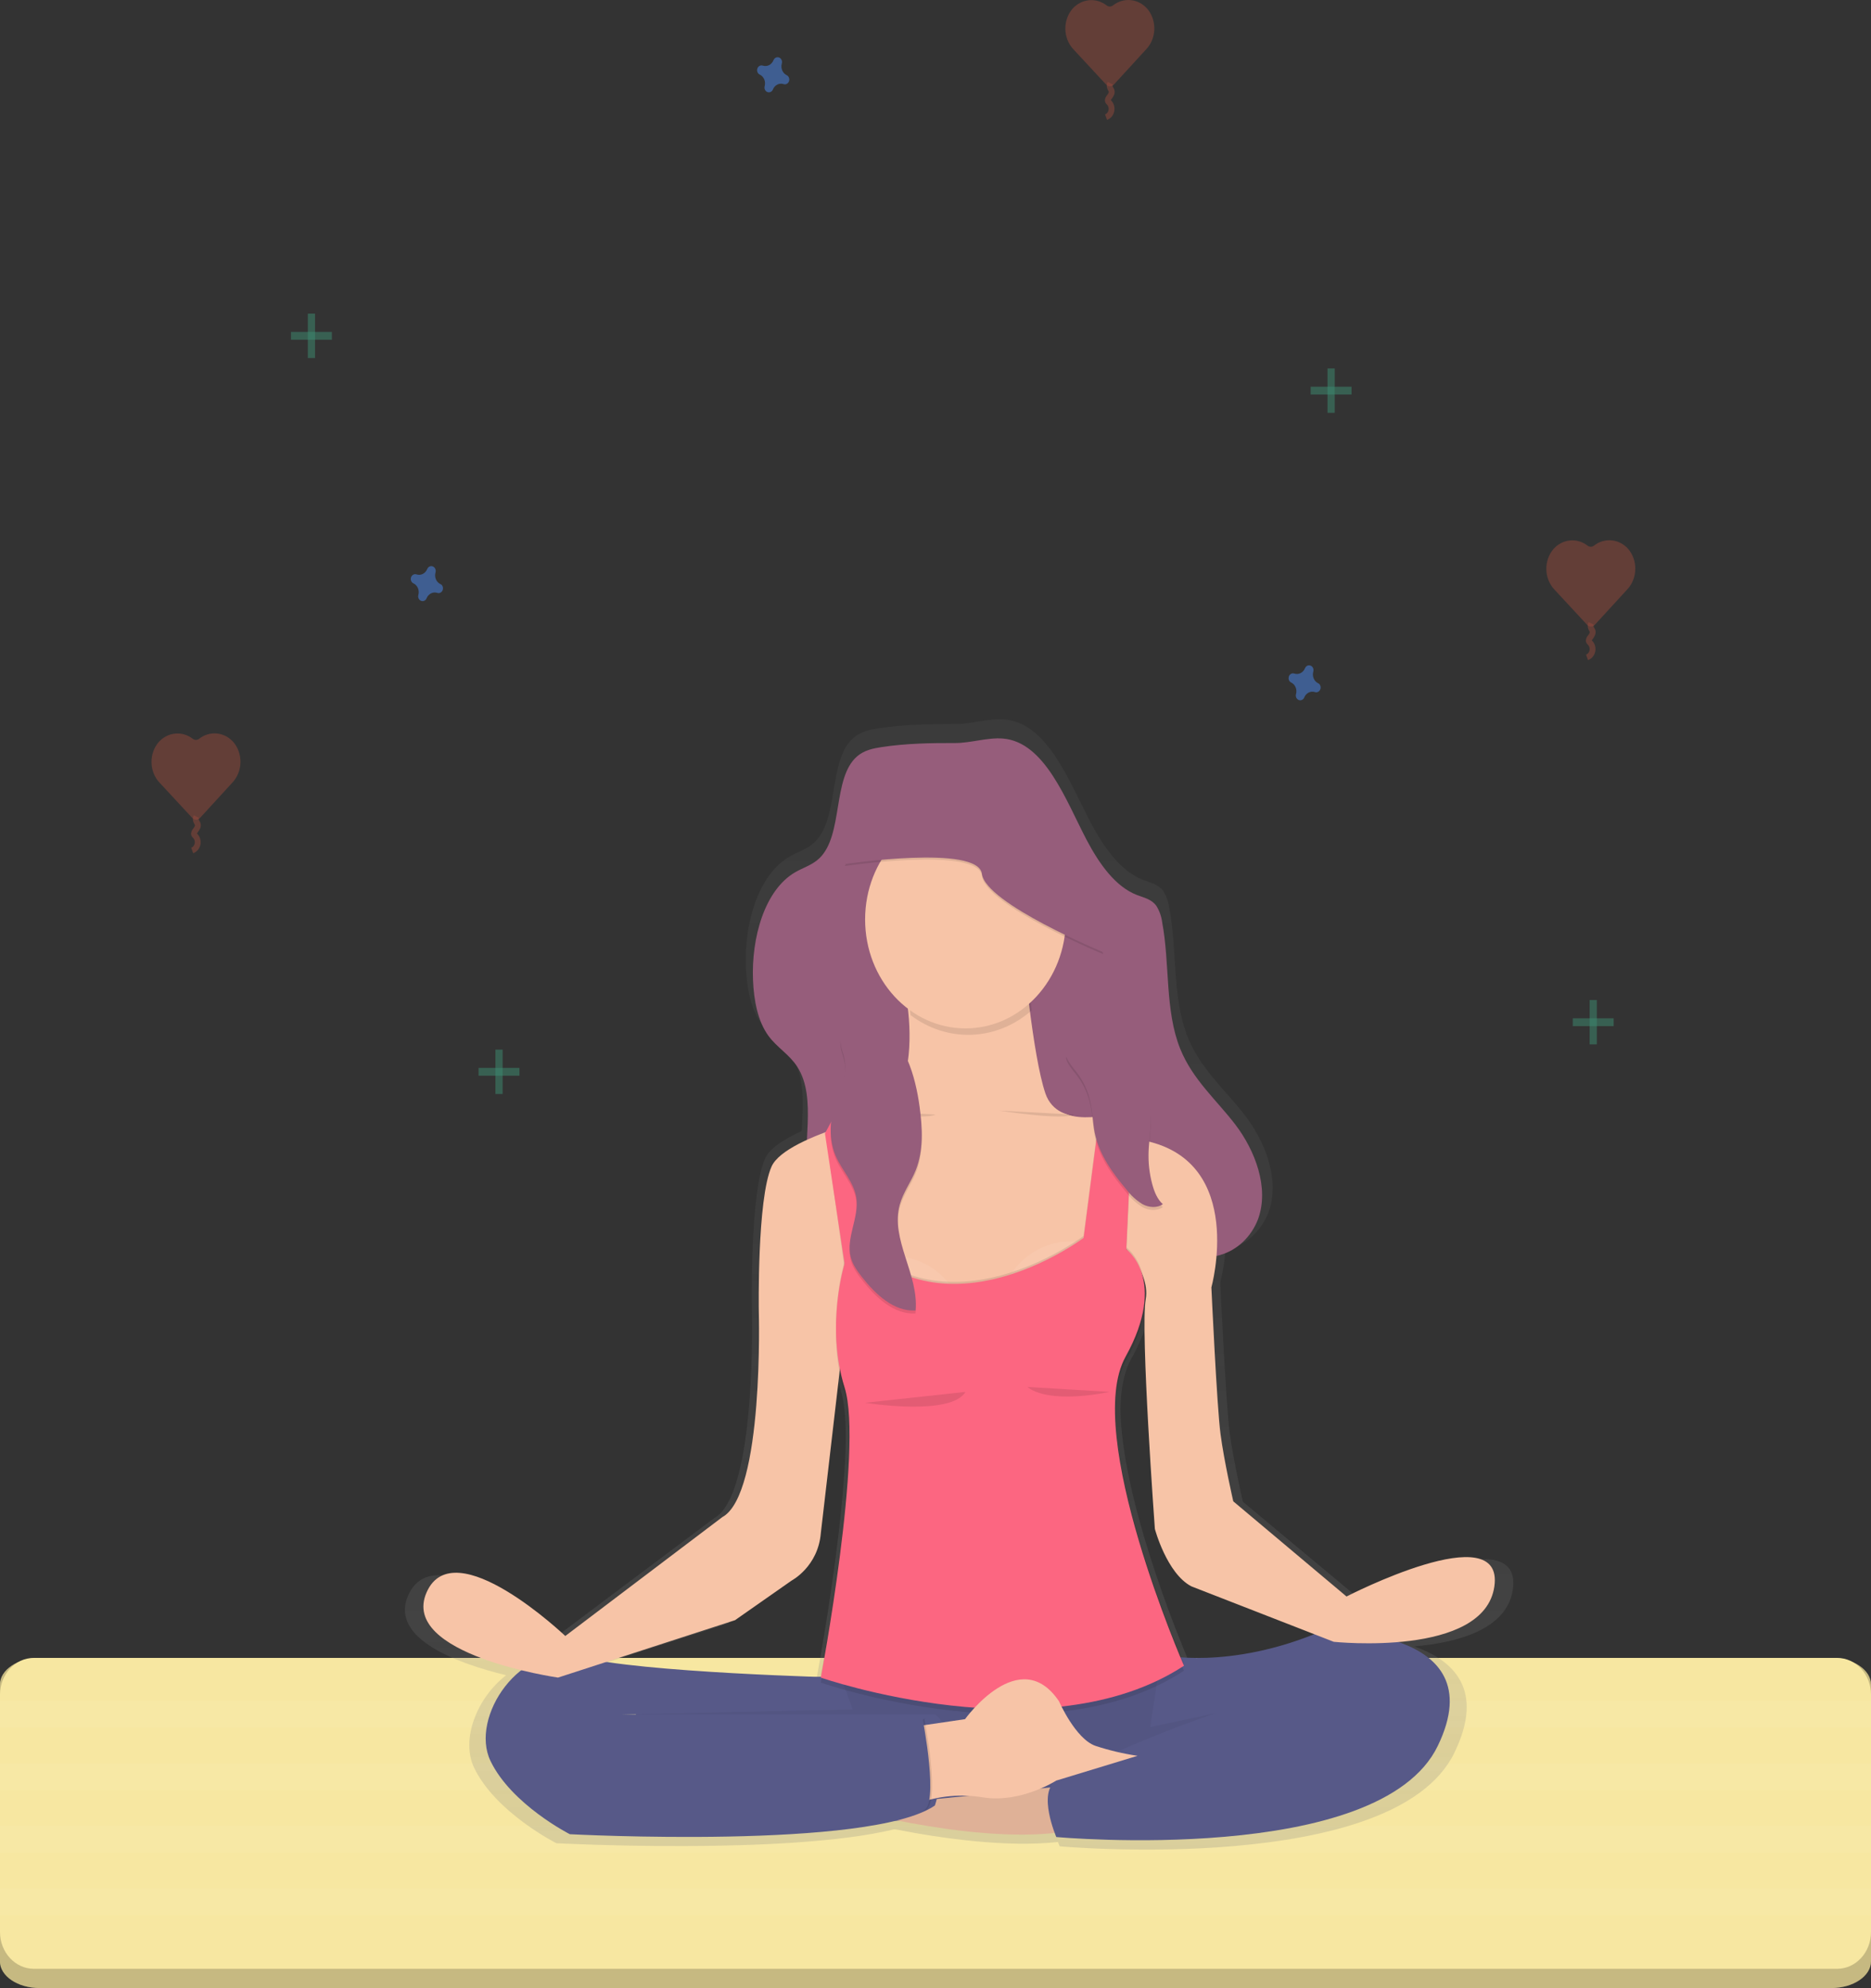 <svg width="320" height="340" viewBox="0 0 320 340" fill="none" xmlns="http://www.w3.org/2000/svg">
<rect x="0" y="0" width="320" height="340" fill="#333333" stroke="none"/>
<g clip-path="url(#clip0)">
<path d="M313.206 283.52H6.78C3.029 283.52 -0.011 285.569 -0.011 288.095V335.403C-0.011 337.929 3.029 339.978 6.78 339.978H313.206C316.958 339.978 320.001 337.929 320.001 335.403V288.095C320.001 285.569 316.958 283.52 313.206 283.52Z" fill="#F7E7A1"/>
<path opacity="0.2" d="M313.206 283.52H6.78C3.029 283.52 -0.011 285.569 -0.011 288.095V335.403C-0.011 337.929 3.029 339.978 6.78 339.978H313.206C316.958 339.978 320.001 337.929 320.001 335.403V288.095C320.001 285.569 316.958 283.52 313.206 283.52Z" fill="black"/>
<path d="M314.205 283.52H5.795C2.595 283.52 0 286.335 0 289.808V330.396C0 333.869 2.595 336.684 5.795 336.684H314.205C317.405 336.684 320 333.869 320 330.396V289.808C320 286.335 317.405 283.52 314.205 283.52Z" fill="#F7E7A1"/>
<path opacity="0.05" d="M320 290.853H0V295.436H320V290.853Z" fill="white"/>
<path opacity="0.05" d="M320 301.546H0V306.13H320V301.546Z" fill="white"/>
<path opacity="0.05" d="M320 312.24H0V316.823H320V312.24Z" fill="white"/>
<path opacity="0.05" d="M320 322.933H0V327.517H320V322.933Z" fill="white"/>
<g opacity="0.5">
<path opacity="0.5" d="M271.523 93.314C270.646 92.633 269.573 92.318 268.499 92.426C267.426 92.534 266.424 93.058 265.678 93.903C264.872 94.855 264.44 96.111 264.474 97.404C264.508 98.696 265.005 99.924 265.859 100.825L271.445 106.85C271.62 107.04 271.857 107.147 272.105 107.147C272.352 107.147 272.59 107.04 272.765 106.85L278.318 100.789C279.168 99.883 279.659 98.653 279.686 97.361C279.714 96.068 279.276 94.815 278.466 93.867C277.717 93.027 276.714 92.508 275.641 92.406C274.569 92.303 273.498 92.624 272.625 93.309C272.465 93.435 272.272 93.503 272.075 93.504C271.877 93.504 271.684 93.438 271.523 93.314V93.314Z" fill="#F55F44"/>
<path opacity="0.5" d="M272.144 106.613C272.08 106.743 272.046 106.888 272.046 107.035C272.046 107.182 272.08 107.327 272.144 107.457C272.223 107.584 272.296 107.715 272.362 107.85C272.506 108.238 272.255 108.662 272 108.979C271.84 109.18 271.663 109.447 271.766 109.693C271.816 109.781 271.88 109.86 271.955 109.925C272.126 110.103 272.251 110.326 272.319 110.572C272.387 110.819 272.395 111.08 272.342 111.33C272.29 111.581 272.178 111.813 272.019 112.003C271.859 112.193 271.657 112.335 271.432 112.415" stroke="#F55F44" stroke-miterlimit="10"/>
</g>
<g opacity="0.5">
<path opacity="0.5" d="M32.962 126.34C32.086 125.659 31.012 125.344 29.939 125.453C28.866 125.561 27.864 126.085 27.118 126.929C26.312 127.882 25.88 129.138 25.913 130.43C25.947 131.723 26.444 132.95 27.299 133.851L32.884 139.877C33.059 140.067 33.297 140.173 33.544 140.173C33.792 140.173 34.03 140.067 34.205 139.877L39.757 133.816C40.607 132.91 41.098 131.68 41.126 130.387C41.154 129.095 40.716 127.841 39.905 126.894C39.157 126.054 38.154 125.535 37.081 125.432C36.008 125.33 34.937 125.65 34.065 126.336C33.904 126.461 33.712 126.529 33.514 126.53C33.317 126.531 33.124 126.464 32.962 126.34Z" fill="#F55F44"/>
<path opacity="0.5" d="M33.584 139.64C33.52 139.77 33.486 139.915 33.486 140.062C33.486 140.209 33.52 140.354 33.584 140.484C33.663 140.61 33.735 140.741 33.802 140.876C33.946 141.265 33.695 141.689 33.44 142.005C33.279 142.206 33.102 142.474 33.205 142.72C33.256 142.808 33.32 142.886 33.394 142.952C33.565 143.13 33.691 143.353 33.758 143.599C33.826 143.845 33.834 144.106 33.782 144.357C33.729 144.608 33.618 144.839 33.458 145.029C33.299 145.219 33.097 145.362 32.872 145.442" stroke="#F55F44" stroke-miterlimit="10"/>
</g>
<g opacity="0.5">
<path opacity="0.5" d="M189.261 0.928C188.384 0.248 187.311 -0.068 186.237 0.041C185.164 0.149 184.162 0.673 183.416 1.517C182.61 2.47 182.178 3.726 182.211 5.018C182.245 6.311 182.742 7.538 183.597 8.44L189.183 14.465C189.358 14.655 189.595 14.761 189.843 14.761C190.09 14.761 190.328 14.655 190.503 14.465L196.056 8.404C196.906 7.498 197.397 6.268 197.424 4.975C197.452 3.683 197.014 2.429 196.204 1.482C195.455 0.642 194.452 0.123 193.379 0.02C192.306 -0.082 191.235 0.239 190.363 0.924C190.203 1.049 190.01 1.117 189.812 1.118C189.615 1.119 189.422 1.053 189.261 0.928V0.928Z" fill="#F55F44"/>
<path opacity="0.5" d="M189.882 14.228C189.818 14.358 189.784 14.503 189.784 14.65C189.784 14.797 189.818 14.942 189.882 15.072C189.961 15.198 190.033 15.329 190.1 15.464C190.244 15.853 189.993 16.277 189.738 16.594C189.577 16.794 189.401 17.04 189.503 17.308C189.554 17.396 189.618 17.474 189.693 17.54C189.863 17.718 189.989 17.941 190.057 18.187C190.124 18.433 190.133 18.695 190.08 18.945C190.027 19.196 189.916 19.427 189.757 19.617C189.597 19.808 189.395 19.95 189.17 20.03" stroke="#F55F44" stroke-miterlimit="10"/>
</g>
<g opacity="0.5">
<path opacity="0.5" d="M228.278 63.009H227.044V70.597H228.278V63.009Z" fill="#47E6B1"/>
<path opacity="0.5" d="M231.157 67.472V66.133H224.165V67.472H231.157Z" fill="#47E6B1"/>
</g>
<g opacity="0.5">
<path opacity="0.5" d="M85.964 179.495H84.73V187.082H85.964V179.495Z" fill="#47E6B1"/>
<path opacity="0.5" d="M88.843 183.958V182.619H81.851V183.958H88.843Z" fill="#47E6B1"/>
</g>
<g opacity="0.5">
<path opacity="0.5" d="M53.882 53.637H52.648V61.224H53.882V53.637Z" fill="#47E6B1"/>
<path opacity="0.5" d="M56.761 58.1V56.761H49.769V58.1H56.761Z" fill="#47E6B1"/>
</g>
<g opacity="0.5">
<path opacity="0.5" d="M273.111 171.015H271.877V178.602H273.111V171.015Z" fill="#47E6B1"/>
<path opacity="0.5" d="M275.99 175.478V174.139H268.997V175.478H275.99Z" fill="#47E6B1"/>
</g>
<path opacity="0.5" d="M225.435 116.838C225.099 116.674 224.83 116.381 224.679 116.016C224.527 115.651 224.504 115.239 224.613 114.857C224.634 114.798 224.645 114.736 224.646 114.674V114.674C224.661 114.493 224.621 114.311 224.531 114.158C224.441 114.004 224.307 113.887 224.149 113.826C223.992 113.764 223.82 113.761 223.66 113.816C223.501 113.872 223.363 113.984 223.268 114.134V114.134C223.236 114.184 223.208 114.238 223.186 114.294C223.034 114.659 222.764 114.951 222.428 115.115C222.092 115.28 221.712 115.305 221.359 115.187C221.305 115.168 221.248 115.156 221.191 115.151V115.151C221.028 115.14 220.866 115.186 220.729 115.282C220.593 115.379 220.488 115.521 220.432 115.687C220.376 115.853 220.37 116.034 220.416 116.204C220.463 116.374 220.558 116.523 220.689 116.629V116.629C220.735 116.664 220.785 116.694 220.837 116.718C221.174 116.882 221.443 117.174 221.595 117.539C221.746 117.904 221.769 118.317 221.66 118.699C221.643 118.759 221.632 118.82 221.627 118.882C221.616 119.059 221.659 119.235 221.748 119.383C221.836 119.531 221.967 119.645 222.12 119.706C222.273 119.767 222.44 119.773 222.597 119.723C222.753 119.672 222.891 119.569 222.988 119.427V119.427C223.022 119.378 223.05 119.324 223.07 119.266C223.22 118.897 223.488 118.6 223.825 118.432C224.163 118.263 224.545 118.234 224.901 118.351C224.954 118.37 225.009 118.382 225.065 118.387V118.387C225.228 118.398 225.39 118.352 225.527 118.256C225.663 118.159 225.768 118.018 225.824 117.852C225.881 117.685 225.886 117.504 225.84 117.334C225.793 117.165 225.698 117.016 225.567 116.91V116.91C225.526 116.881 225.482 116.857 225.435 116.838Z" fill="#4D8AF0"/>
<path opacity="0.5" d="M75.307 99.879C74.971 99.714 74.702 99.421 74.55 99.057C74.399 98.692 74.375 98.279 74.484 97.897C74.505 97.839 74.516 97.777 74.517 97.714V97.714C74.533 97.533 74.492 97.352 74.403 97.198C74.313 97.044 74.178 96.928 74.021 96.866C73.863 96.804 73.691 96.801 73.531 96.857C73.372 96.912 73.234 97.024 73.139 97.174V97.174C73.107 97.225 73.079 97.278 73.057 97.335C72.905 97.699 72.636 97.991 72.299 98.156C71.963 98.32 71.583 98.346 71.231 98.227C71.176 98.209 71.12 98.197 71.062 98.192V98.192C70.9 98.18 70.738 98.226 70.601 98.323C70.464 98.419 70.36 98.561 70.303 98.727C70.247 98.893 70.242 99.075 70.288 99.244C70.334 99.414 70.43 99.563 70.56 99.669C70.606 99.705 70.656 99.735 70.709 99.758C71.049 99.918 71.323 100.209 71.479 100.574C71.634 100.94 71.66 101.355 71.552 101.74C71.535 101.799 71.524 101.861 71.519 101.923C71.508 102.099 71.551 102.275 71.64 102.423C71.728 102.572 71.859 102.685 72.012 102.746C72.165 102.807 72.332 102.813 72.489 102.763C72.645 102.713 72.783 102.609 72.88 102.467V102.467C72.914 102.418 72.942 102.364 72.963 102.307C73.112 101.937 73.38 101.641 73.718 101.472C74.055 101.303 74.437 101.275 74.793 101.392C74.846 101.41 74.901 101.422 74.957 101.427C75.12 101.439 75.282 101.393 75.419 101.296C75.555 101.2 75.66 101.058 75.716 100.892C75.773 100.726 75.778 100.544 75.732 100.375C75.685 100.205 75.59 100.056 75.459 99.95V99.95C75.411 99.919 75.36 99.895 75.307 99.879V99.879Z" fill="#4D8AF0"/>
<path opacity="0.5" d="M134.536 12.849C134.2 12.684 133.931 12.392 133.779 12.027C133.628 11.662 133.604 11.25 133.713 10.868C133.734 10.809 133.745 10.747 133.746 10.685V10.685C133.761 10.504 133.721 10.322 133.631 10.168C133.541 10.015 133.407 9.898 133.25 9.836C133.092 9.775 132.92 9.771 132.76 9.827C132.601 9.883 132.463 9.995 132.368 10.145V10.145C132.336 10.195 132.308 10.249 132.286 10.305C132.138 10.674 131.87 10.971 131.533 11.139C131.196 11.308 130.814 11.337 130.46 11.22C130.405 11.201 130.348 11.19 130.291 11.184V11.184C130.128 11.173 129.966 11.219 129.83 11.316C129.693 11.412 129.589 11.554 129.532 11.72C129.476 11.886 129.47 12.067 129.517 12.237C129.563 12.407 129.659 12.556 129.789 12.662V12.662C129.835 12.697 129.885 12.727 129.937 12.751C130.278 12.911 130.552 13.202 130.707 13.567C130.863 13.933 130.889 14.348 130.78 14.733C130.764 14.792 130.753 14.854 130.748 14.916V14.916C130.737 15.092 130.779 15.268 130.868 15.416C130.957 15.565 131.088 15.678 131.241 15.739C131.394 15.8 131.561 15.806 131.718 15.756C131.874 15.706 132.011 15.602 132.109 15.46V15.46C132.143 15.411 132.17 15.357 132.191 15.299C132.34 14.93 132.609 14.633 132.946 14.465C133.284 14.296 133.666 14.268 134.022 14.384C134.075 14.403 134.13 14.415 134.186 14.42V14.42C134.349 14.432 134.511 14.386 134.647 14.289C134.784 14.193 134.889 14.051 134.945 13.885C135.001 13.719 135.007 13.537 134.96 13.367C134.914 13.198 134.819 13.049 134.688 12.943V12.943C134.641 12.904 134.59 12.873 134.536 12.849V12.849Z" fill="#4D8AF0"/>
<path d="M232.588 273.501L212.574 256.822C212.574 256.822 210.961 249.878 210.316 245.013C209.67 240.148 208.699 219.306 208.699 219.306C209.159 217.501 209.463 215.655 209.608 213.789C209.806 213.745 210.02 213.691 210.205 213.633C211.702 213.22 213.09 212.436 214.26 211.341C215.429 210.247 216.349 208.873 216.946 207.327C219.003 201.775 216.345 195.214 212.981 190.814C209.616 186.413 205.38 182.878 203.167 177.424C200.436 170.707 201.37 162.58 199.975 155.225C199.842 154.195 199.49 153.213 198.947 152.355C198.079 151.191 196.726 150.941 195.521 150.476C191.704 149.004 188.841 144.982 186.608 140.783C182.992 133.977 179.249 123.622 171.801 123.033C169.032 122.814 166.145 123.828 163.344 123.819C159.005 123.819 154.706 123.877 150.404 124.524C148.866 124.751 147.274 125.064 145.991 126.162C141.586 129.946 143.58 139.939 139.336 144.014C138.073 145.219 136.457 145.656 135.029 146.486C129.649 149.611 127.26 157.943 127.576 165.437C127.729 168.953 128.399 172.609 130.312 175.175C131.829 177.228 133.985 178.406 135.399 180.575C137.674 184.065 137.366 188.703 137.119 193.415C134.075 194.799 131.632 196.388 130.863 198.097C128.255 203.841 128.592 223.479 128.592 223.479C128.592 223.479 129.559 255.613 122.131 259.629L94.359 280.472C94.359 280.472 74.657 261.888 69.812 272.831C66.501 280.316 78.593 284.551 86.573 286.479C81.542 290.353 78.758 297.512 81.115 302.359C84.816 310.004 95.165 315.212 95.165 315.212C95.165 315.212 134.63 317.279 152.872 312.842H153.172C160.917 314.364 172.031 315.967 180.944 315.002C181.117 315.449 181.236 315.734 181.236 315.734C181.236 315.734 238.408 320.947 248.736 299.757C254.034 288.885 248.506 283.868 241.859 281.556C249.3 280.914 257.773 278.655 258.748 271.787C260.524 259.254 232.588 273.501 232.588 273.501ZM226.83 280.146C216.366 284.279 207.877 284.511 203.352 284.203C201.131 278.945 191.868 256.179 191.626 240.938C191.687 237.537 192.243 234.565 193.497 232.333C196.187 227.527 196.985 223.755 196.895 220.895C196.895 220.685 196.895 220.475 196.895 220.27C196.908 219.396 196.831 218.523 196.664 217.668C197.107 218.846 197.238 220.135 197.043 221.39C196.076 226.772 198.659 261.687 198.659 261.687C198.659 261.687 200.757 269.506 205.117 271.76L226.83 280.146ZM124.38 277.669L134.425 270.72C134.425 270.72 139.11 268.288 139.595 262.383L142.906 234.163C143.13 235.373 143.425 236.565 143.79 237.734C144.374 239.586 144.613 242.299 144.662 245.531C144.535 261.281 139.595 287.412 139.595 287.412H139.652C139.652 287.488 139.628 287.55 139.62 287.599L139.27 287.622C131.147 287.354 112.214 286.586 101.618 284.993L124.38 277.669ZM106.867 294.115V294.169H104.399L106.867 294.115Z" fill="url(#paint0_linear)"/>
<path d="M185.839 143.617C187.994 147.714 190.774 151.65 194.476 153.065C195.64 153.511 196.944 153.766 197.767 154.904C198.294 155.74 198.636 156.698 198.766 157.702C200.111 164.87 199.21 172.792 201.851 179.348C203.99 184.654 208.082 188.109 211.336 192.389C214.589 196.669 217.139 203.069 215.169 208.478C214.596 209.981 213.708 211.319 212.577 212.386C211.446 213.454 210.101 214.221 208.65 214.628C205.927 215.432 203.085 215.097 200.321 214.566C196.677 213.865 192.967 212.781 189.931 210.103C184.679 205.47 182.458 197.16 179.71 189.765C178.419 186.301 176.703 182.673 173.865 181.437C170.616 180.017 166.959 182.387 164.849 185.864C162.739 189.341 161.806 193.71 160.782 197.914C159.63 202.663 158.174 207.59 155.142 210.696C153.829 212.086 152.173 213.033 150.375 213.423C148.576 213.812 146.712 213.628 145.008 212.892C141.635 211.37 138.97 207.51 138.192 203.033C137 196.138 139.862 187.859 136.346 182.405C134.98 180.294 132.895 179.143 131.43 177.143C129.6 174.639 128.934 171.073 128.79 167.65C128.481 160.34 130.789 152.195 135.992 149.169C137.382 148.361 138.933 147.937 140.154 146.759C144.267 142.791 142.326 133.048 146.583 129.353C147.817 128.277 149.364 127.978 150.852 127.75C155.023 127.126 159.165 127.054 163.356 127.068C166.067 127.068 168.86 126.086 171.533 126.3C178.731 126.885 182.347 136.98 185.839 143.617Z" fill="#965D7B"/>
<path d="M108.627 291.37L110.203 311.619L220.389 310.905L218.287 288.8L181.034 284.096L115.71 288.376L108.627 291.37Z" fill="#575988"/>
<path opacity="0.05" d="M108.627 291.37L110.203 311.619L220.389 310.905L218.287 288.8L181.034 284.096L115.71 288.376L108.627 291.37Z" fill="black"/>
<path d="M181.129 305.518L144.448 309.245C144.448 309.245 169.579 316.189 184.251 312.815L181.129 305.518Z" fill="#F7C4A7"/>
<path opacity="0.1" d="M181.129 305.518L144.448 309.245C144.448 309.245 169.579 316.189 184.251 312.815L181.129 305.518Z" fill="black"/>
<path d="M153.189 162.91C153.189 162.91 160.37 183.405 149.754 192.55C139.138 201.694 147.883 227.272 147.883 227.272L188.779 225.237C188.779 225.237 192.835 196.446 190.651 190.349C190.651 190.349 180.973 193.398 178.789 186.962C176.605 180.526 175.042 162.91 175.042 162.91H153.189Z" fill="#F7C4A7"/>
<path d="M143.823 286.89C143.823 286.89 109.326 286.042 99.183 283.319C89.041 280.597 80.296 293.665 83.887 301.136C87.478 308.607 97.46 313.668 97.46 313.668C97.46 313.668 148.816 316.377 159.897 308.759C159.897 308.759 164.113 295.718 159.897 293.178H106.361L145.847 292.33L143.823 286.89Z" fill="#575988"/>
<path d="M198.61 282.993C198.61 282.993 210.164 285.702 226.081 278.928C226.081 278.928 255.897 277.914 245.906 298.565C235.916 319.216 180.66 314.15 180.66 314.15C180.66 314.15 177.37 306.527 180.66 304.496C183.951 302.466 212.504 289.42 221.401 290.099L196.722 295.347L198.61 282.993Z" fill="#575988"/>
<path opacity="0.1" d="M176.457 172.769C175.86 167.945 175.511 164.013 175.511 164.013H153.658C154.667 167.119 155.367 170.332 155.747 173.6C158.811 175.928 162.492 177.106 166.23 176.956C169.968 176.807 173.559 175.336 176.457 172.769V172.769Z" fill="black"/>
<path d="M165.129 175.867C174.611 175.867 182.297 167.526 182.297 157.238C182.297 146.95 174.611 138.609 165.129 138.609C155.647 138.609 147.961 146.95 147.961 157.238C147.961 167.526 155.647 175.867 165.129 175.867Z" fill="#F7C4A7"/>
<path d="M155.06 189.671C155.06 189.671 134.458 193.906 131.961 199.49C129.464 205.073 129.777 224.219 129.777 224.219C129.777 224.219 130.711 255.55 123.533 259.446L96.683 279.771C96.683 279.771 77.643 261.651 72.958 272.318C68.273 282.984 95.436 286.885 95.436 286.885L125.717 277.066L135.395 270.291C135.395 270.291 139.92 267.922 140.389 262.16L144.448 227.272L160.683 222.189H186.904L190.416 211.308C190.416 211.308 196.895 216.94 195.957 222.189C195.019 227.437 197.52 261.464 197.52 261.464C197.52 261.464 199.548 269.082 203.764 271.282L228.113 280.766C228.113 280.766 253.865 283.475 255.585 271.282C257.304 259.089 230.297 273.018 230.297 273.018L210.929 256.742C210.929 256.742 209.37 249.967 208.745 245.222C208.119 240.478 207.186 220.158 207.186 220.158C207.186 220.158 213.117 198.816 195.945 195.093L173.779 187.64L155.06 189.671Z" fill="#F7C4A7"/>
<path opacity="0.1" d="M141.248 193.991L144.448 216.94C144.448 216.94 141.158 227.611 144.448 238.113C147.739 248.614 140.389 287.747 140.389 287.747C140.389 287.747 178.945 301.136 202.497 285.711C202.497 285.711 185.172 246.079 192.506 232.869C199.84 219.658 192.629 214.49 192.629 214.49L193.756 190.189L188.45 188.493L185.329 212.544C185.329 212.544 163.788 228.803 147.866 214.579L144.432 188.493L141.248 193.991Z" fill="black"/>
<path opacity="0.07" d="M163.517 221.247C161.848 218.356 159.247 216.243 156.221 215.319C153.194 214.396 149.959 214.729 147.147 216.253C152.374 220.515 158.141 221.653 163.517 221.247Z" fill="white"/>
<path opacity="0.07" d="M172.364 218.725C174.029 215.835 176.627 213.721 179.651 212.798C182.675 211.874 185.908 212.207 188.718 213.731C183.502 217.976 177.74 219.109 172.364 218.725Z" fill="white"/>
<path opacity="0.1" d="M141.248 193.991L144.448 215.753C144.448 215.753 141.158 226.424 144.448 236.926C147.739 247.427 140.389 286.55 140.389 286.55C140.389 286.55 178.945 299.94 202.497 284.52C202.497 284.52 185.172 244.888 192.506 231.677C199.84 218.467 192.629 213.298 192.629 213.298L193.756 188.993L188.45 187.301L185.329 211.352C185.329 211.352 163.788 227.611 147.866 213.383L144.432 187.301L141.248 193.991Z" fill="black"/>
<path d="M141.092 193.821L144.448 216.092C144.448 216.092 141.158 226.763 144.448 237.265C147.739 247.766 140.389 286.89 140.389 286.89C140.389 286.89 178.945 300.279 202.497 284.859C202.497 284.859 185.172 245.222 192.506 232.012C199.84 218.801 192.629 213.637 192.629 213.637L193.756 189.332L188.45 187.64L185.329 211.692C185.329 211.692 163.788 227.95 147.866 213.722L144.432 187.64L141.092 193.821Z" fill="#FC6681"/>
<path d="M156.936 295.187L165.051 293.995C165.051 293.995 174.416 280.954 181.129 290.947C181.129 290.947 183.938 297.382 187.373 298.565C189.721 299.337 192.123 299.904 194.554 300.261L180.66 304.496C180.66 304.496 174.573 308.393 168.173 307.375C164.405 306.75 160.555 307.099 156.936 308.393V295.187Z" fill="#F7C4A7"/>
<path opacity="0.1" d="M147.961 239.889C147.961 239.889 162.632 242.259 165.129 238.028Z" fill="black"/>
<path opacity="0.1" d="M175.745 237.18C175.745 237.18 178.554 240.228 189.791 238.028Z" fill="black"/>
<path opacity="0.1" d="M147.175 189.925C147.175 189.925 157.948 191.621 159.975 190.604Z" fill="black"/>
<path opacity="0.1" d="M170.904 189.925C170.904 189.925 181.676 191.621 183.704 190.604Z" fill="black"/>
<path opacity="0.1" d="M158.104 293.919C158.104 293.919 161.074 309.093 158.104 309.629C155.134 310.164 150.926 307.13 150.926 306.79C150.926 306.451 152.798 296.798 152.798 296.798L158.104 293.919Z" fill="black"/>
<path d="M157.795 293.919C157.795 293.919 160.761 309.093 157.795 309.629C154.83 310.164 150.614 307.13 150.614 306.79C150.614 306.451 152.485 296.798 152.485 296.798L157.795 293.919Z" fill="#575988"/>
<path opacity="0.1" d="M143.305 187.703C141.993 191.001 141.528 194.893 142.918 198.151C143.979 200.637 146.057 202.65 146.456 205.354C146.957 208.751 144.638 212.196 145.505 215.503C145.834 216.766 146.604 217.837 147.385 218.841C149.762 221.89 152.921 224.844 156.59 224.608C157.174 218.458 152.271 212.491 153.876 206.559C154.451 204.435 155.801 202.667 156.615 200.641C157.968 197.28 157.775 193.442 157.285 189.814C156.574 184.547 154.772 178.094 149.96 175.63C147.751 174.497 144.613 174.412 143.827 177.491C143.395 179.134 144.403 180.678 144.539 182.285C144.707 184.324 144.033 185.873 143.305 187.703Z" fill="black"/>
<path d="M143.305 187.198C141.993 190.497 141.528 194.384 142.918 197.646C143.979 200.128 146.057 202.145 146.456 204.845C146.957 208.242 144.638 211.687 145.505 214.994C145.834 216.257 146.604 217.333 147.385 218.337C149.762 221.381 152.921 224.336 156.59 224.099C157.174 217.949 152.271 211.982 153.876 206.05C154.451 203.926 155.801 202.159 156.615 200.132C157.968 196.772 157.775 192.933 157.285 189.305C156.574 184.039 154.772 177.585 149.96 175.121C147.751 173.988 144.613 173.907 143.827 176.983C143.395 178.625 144.403 180.169 144.539 181.776C144.707 183.815 144.033 185.364 143.305 187.198Z" fill="#965D7B"/>
<path opacity="0.1" d="M144.526 148.093C144.526 148.093 167.313 144.706 167.938 149.785C168.563 154.864 188.701 163.174 188.701 163.174L183.704 149.785L174.495 133.187C174.495 133.187 157.631 131.848 156.858 133.187C156.084 134.525 147.175 138.944 147.175 138.944L144.526 148.093Z" fill="black"/>
<path d="M144.526 147.754C144.526 147.754 167.313 144.366 167.938 149.445C168.563 154.524 188.701 162.835 188.701 162.835L183.704 149.445L174.495 132.847C174.495 132.847 157.631 131.508 156.858 132.847C156.084 134.186 147.175 138.605 147.175 138.605L144.526 147.754Z" fill="#965D7B"/>
<path opacity="0.1" d="M184.193 183.945C185.302 185.385 186.085 187.086 186.48 188.912C186.859 190.662 186.892 192.483 187.233 194.232C187.998 197.959 190.273 201.092 192.642 203.913C193.411 204.935 194.35 205.792 195.41 206.439C196.496 207.019 197.878 207.139 198.881 206.439C197.927 205.586 197.409 204.287 197.067 203.002C196.586 201.204 196.372 199.334 196.434 197.463C196.537 194.339 197.38 191.041 196.183 188.194C195.492 186.547 194.205 185.297 192.893 184.177C191.98 183.375 190.996 182.674 189.956 182.084C188.014 181.035 185.793 180.575 183.65 180.343C180.862 180.035 183.301 182.802 184.193 183.945Z" fill="black"/>
<path d="M184.193 183.44C185.303 184.878 186.086 186.578 186.48 188.403C186.859 190.153 186.892 191.974 187.233 193.723C187.998 197.45 190.273 200.583 192.642 203.404C193.411 204.426 194.35 205.283 195.41 205.93C196.496 206.51 197.878 206.631 198.881 205.93C197.927 205.077 197.409 203.783 197.067 202.493C196.586 200.695 196.372 198.826 196.434 196.955C196.537 193.83 197.38 190.532 196.183 187.685C195.492 186.042 194.205 184.793 192.893 183.668C191.981 182.864 190.997 182.161 189.956 181.57C188.014 180.522 185.793 180.062 183.65 179.83C180.862 179.526 183.301 182.293 184.193 183.44Z" fill="#965D7B"/>
</g>
<defs>
<linearGradient id="paint0_linear" x1="164.039" y1="316.274" x2="164.039" y2="123.024" gradientUnits="userSpaceOnUse">
<stop stop-color="#808080" stop-opacity="0.25"/>
<stop offset="0.54" stop-color="#808080" stop-opacity="0.12"/>
<stop offset="1" stop-color="#808080" stop-opacity="0.1"/>
</linearGradient>
<clipPath id="clip0">
<rect width="320" height="340" fill="white"/>
</clipPath>
</defs>
</svg>
